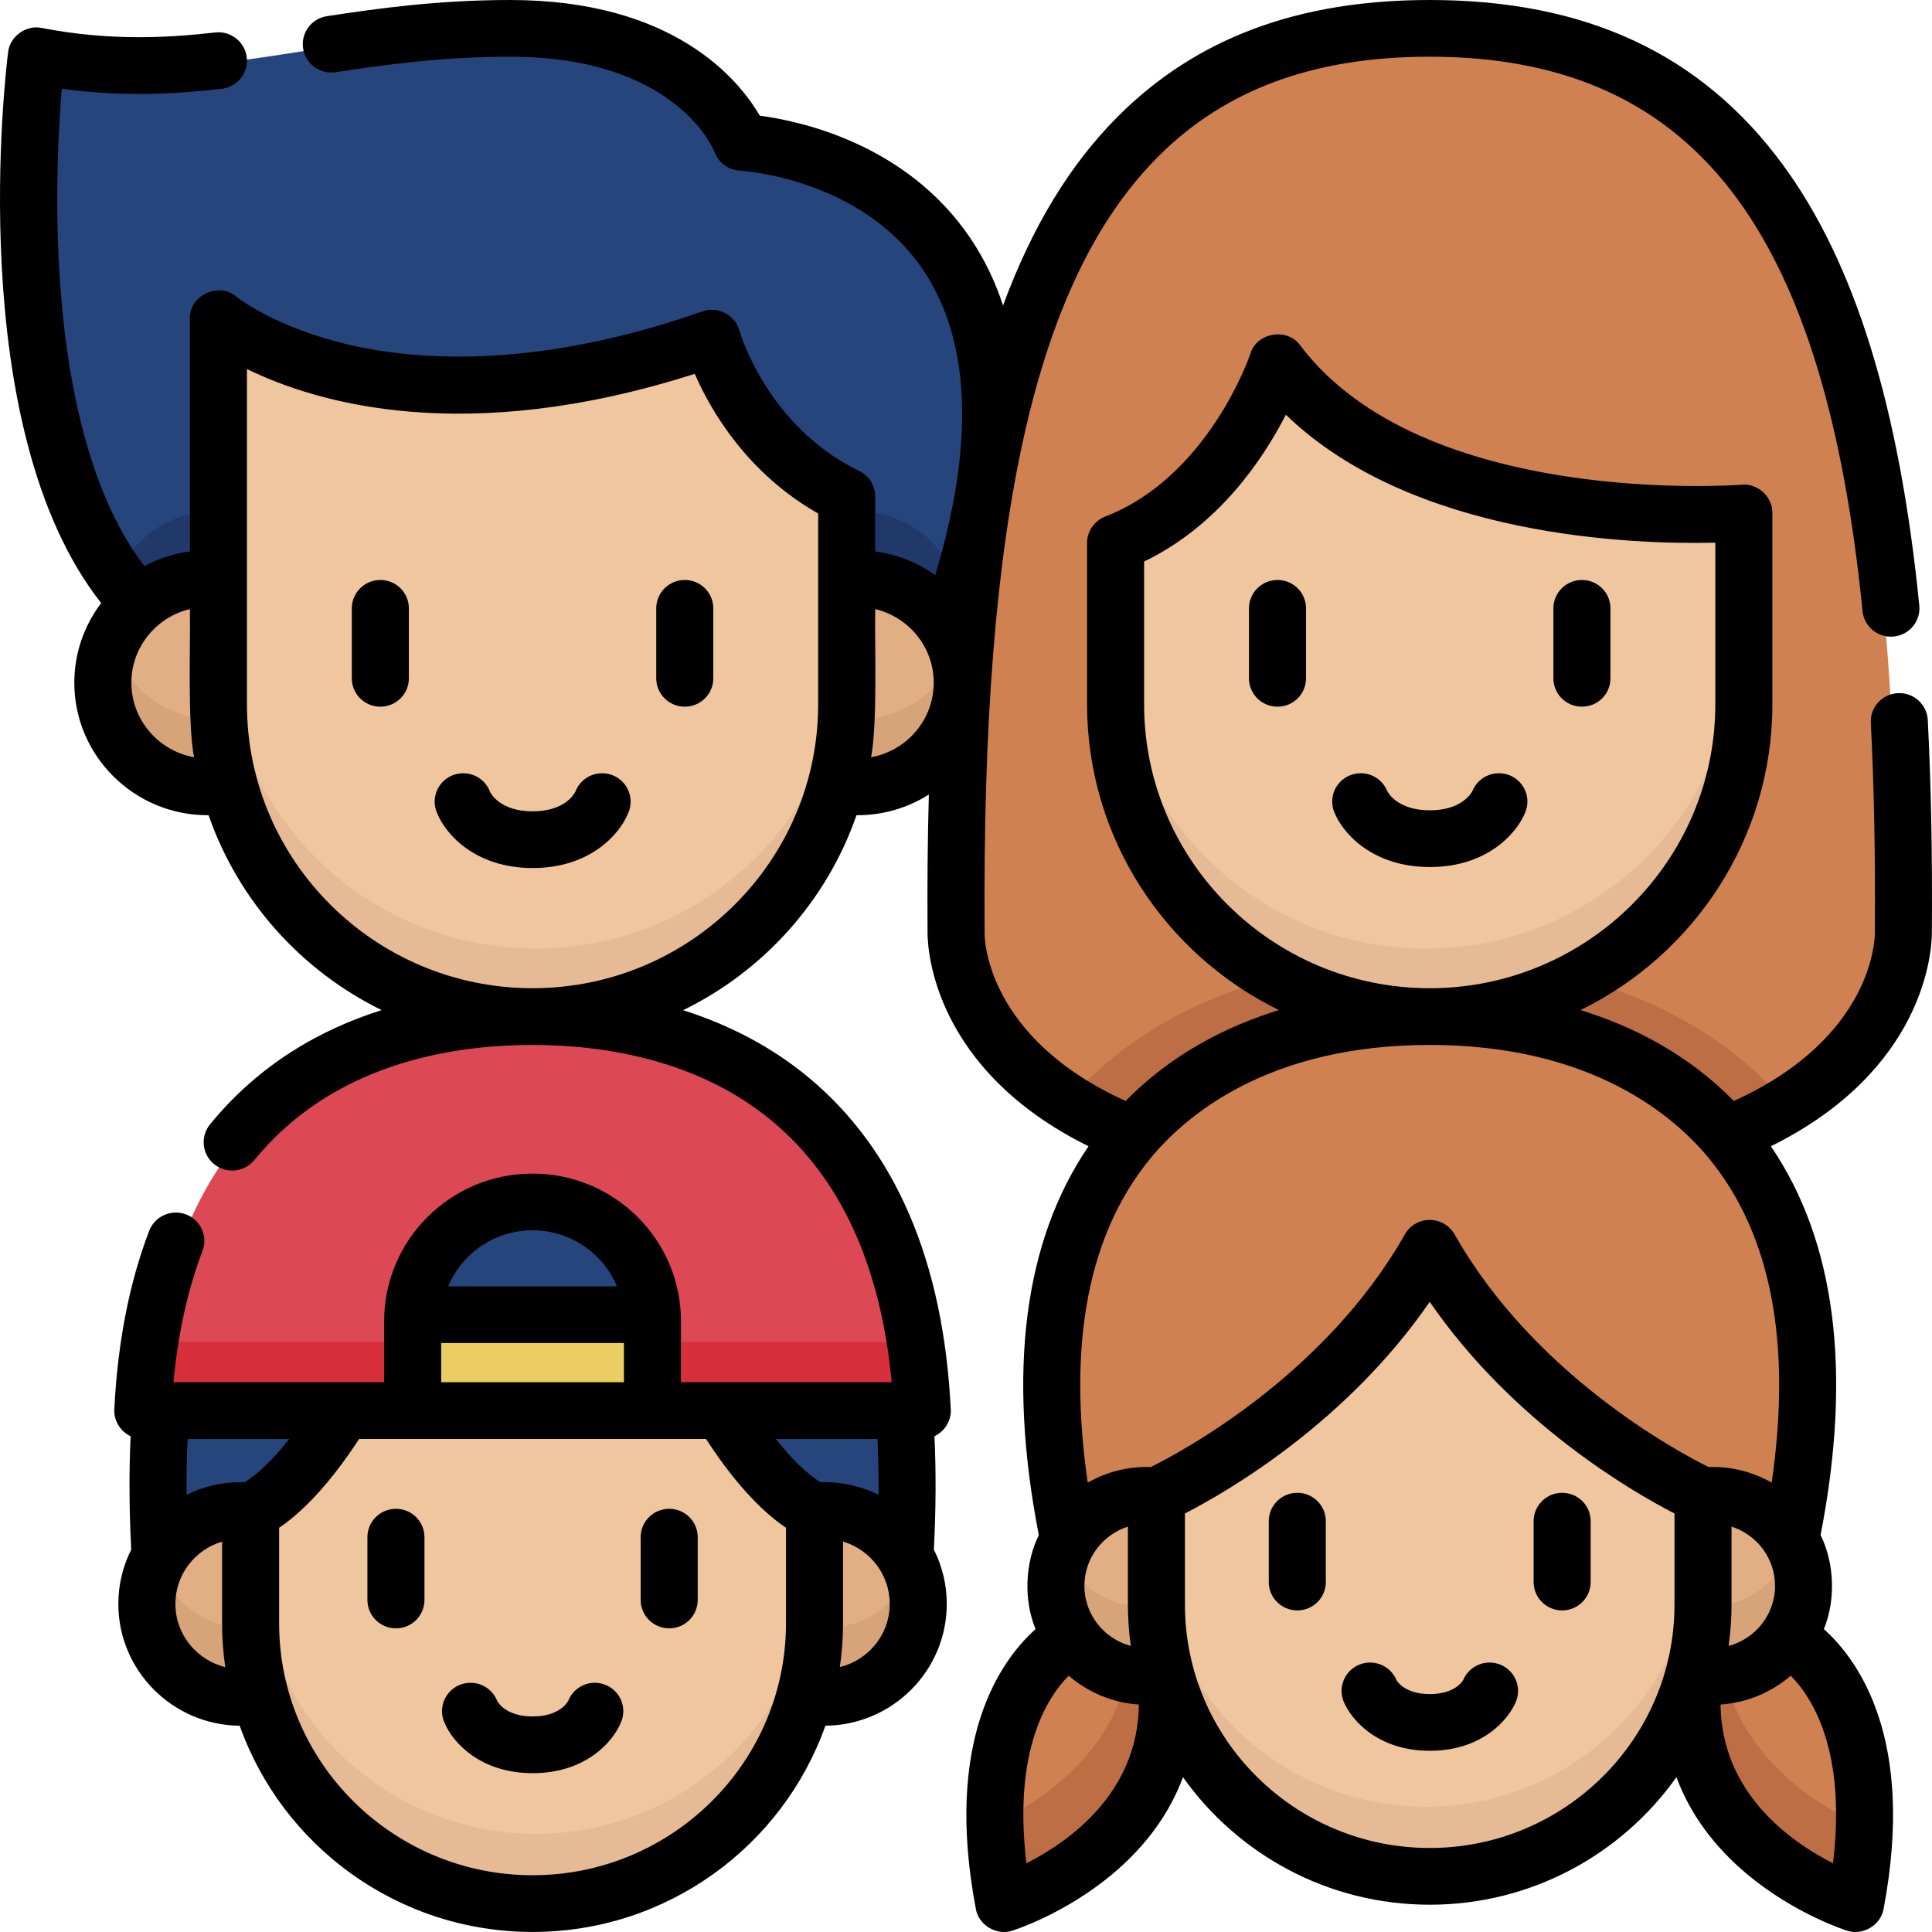 <svg id="Capa_1" enable-background="new 0 0 512 512" height="512" viewBox="0 0 512 512" width="512" xmlns="http://www.w3.org/2000/svg"><g><g><g><path d="m377.903 8c-100.578 0-125.635 91.361-124.534 239.178h.004s-.994 34.501 46.51 53.523c19.803-23.083 50.304-31.315 78.017-31.315s58.214 8.232 78.017 31.315c47.504-19.022 46.51-53.523 46.51-53.523h.009c1.102-147.817-23.955-239.178-124.533-239.178z" fill="#cf8151"></path><path d="m377.901 254.071c-33.744 0-70.874 9.989-95.069 37.982 4.845 3.09 10.483 6.017 17.051 8.648 19.803-23.083 50.304-31.315 78.017-31.315s58.214 8.232 78.017 31.315c6.569-2.63 12.206-5.557 17.051-8.648-24.193-27.993-61.323-37.982-95.067-37.982z" fill="#bd6e45"></path><path d="m337.88 96.388s-11.536 35.633-42.574 47.73v42.67c0 45.617 36.98 82.597 82.597 82.597 45.617 0 82.597-36.98 82.597-82.597v-50.606c-.004.001-87.331 7.244-122.62-39.794z" fill="#f0c69e"></path><path d="m377.903 251.386c-45.617 0-82.597-36.98-82.597-82.597v18c0 45.617 36.98 82.597 82.597 82.597s82.597-36.98 82.597-82.597v-18c0 45.617-36.98 82.597-82.597 82.597z" fill="#e6ba94"></path></g><g><path d="m239.927 412.074c.818-14.064.728-26.852-.158-38.473h-195.527c-.885 11.621-.975 24.41-.158 38.473z" fill="#26457d"></path><path d="m67.871 429.863v-29.713c-.84-.086-1.693-.131-2.556-.131-13.653 0-24.72 11.068-24.72 24.72 0 13.653 11.068 24.72 24.72 24.72 1.727 0 3.413-.178 5.04-.516-1.618-6.088-2.484-12.482-2.484-19.08z" fill="#e2ae84"></path><path d="m218.702 400.019c-.863 0-1.716.045-2.556.131v29.713c0 6.598-.867 12.992-2.484 19.081 1.627.337 3.313.516 5.04.516 13.653 0 24.72-11.068 24.72-24.72 0-13.654-11.068-24.721-24.72-24.721z" fill="#e2ae84"></path><path d="m65.315 431.46c-10.476 0-19.423-6.52-23.023-15.72-1.091 2.79-1.697 5.823-1.697 9 0 13.653 11.068 24.72 24.72 24.72 1.727 0 3.413-.178 5.04-.516-1.497-5.637-2.341-11.539-2.46-17.619-.848.089-1.709.135-2.58.135z" fill="#d7a379"></path><path d="m218.702 431.46c-.871 0-1.732-.046-2.58-.134-.118 6.08-.962 11.982-2.46 17.619 1.627.337 3.313.516 5.04.516 13.653 0 24.72-11.068 24.72-24.72 0-3.177-.606-6.21-1.697-9-3.6 9.199-12.547 15.719-23.023 15.719z" fill="#d7a379"></path><path d="m244.481 373.601c-3.992-80.73-54.46-104.215-102.476-104.215s-98.484 23.485-102.475 104.215z" fill="#dc4955"></path><path d="m41.311 355.601c-.865 5.657-1.467 11.651-1.781 18h204.952c-.314-6.349-.916-12.343-1.781-18z" fill="#d82f3c"></path><path d="m191.763 373.601h-99.51c-14.121 23.251-24.379 26.548-24.382 26.549v29.713c0 40.945 33.192 74.137 74.137 74.137 40.945 0 74.137-33.192 74.137-74.137v-29.713s-10.26-3.296-24.382-26.549z" fill="#f0c69e"></path><path d="m142.008 486c-40.945 0-74.137-33.192-74.137-74.137v18c0 40.945 33.192 74.137 74.137 74.137 40.945 0 74.137-33.192 74.137-74.137v-18c0 40.945-33.192 74.137-74.137 74.137z" fill="#e6ba94"></path><path d="m173.532 373.601h-63.048v-23.667c0-17.41 14.114-31.524 31.524-31.524 17.41 0 31.524 14.114 31.524 31.524z" fill="#26457d"></path><path d="m110.484 348.226h63.048v25.375h-63.048z" fill="#f6e080"></path><path d="m110.484 355.601h63.048v18h-63.048z" fill="#eccd61"></path></g><g><path d="m283.862 433.596s-28.535 14.154-17.931 70.404c0 0 48.48-15.434 42.519-60.572z" fill="#cf8151"></path><path d="m308.451 443.428-8.955-3.581c-3.385 25.03-24.776 38.198-35.886 43.419.162 6.177.876 13.061 2.322 20.734-.001 0 48.48-15.434 42.519-60.572z" fill="#bd6e45"></path><path d="m471.944 433.596s28.535 14.154 17.931 70.404c0 0-48.48-15.434-42.519-60.572z" fill="#cf8151"></path><path d="m456.311 439.847-8.955 3.581c-5.961 45.138 42.519 60.572 42.519 60.572 1.446-7.673 2.16-14.557 2.322-20.734-11.11-5.221-32.501-18.389-35.886-43.419z" fill="#bd6e45"></path><path d="m472.814 407.691c21.958-107.917-41.64-138.305-94.913-138.305s-116.871 30.388-94.913 138.305z" fill="#cf8151"></path><path d="m377.903 330.673c25.021 44.432 71.86 65.479 71.86 65.479v28.782c0 39.687-32.173 71.86-71.86 71.86-39.687 0-71.86-32.172-71.86-71.86v-28.782c0-.001 46.839-21.048 71.86-65.479z" fill="#f0c69e"></path><path d="m377.903 478.793c-39.687 0-71.86-32.172-71.86-71.86v18c0 39.687 32.173 71.86 71.86 71.86 39.687 0 71.86-32.172 71.86-71.86v-18c0 39.687-32.173 71.86-71.86 71.86z" fill="#e6ba94"></path><path d="m306.043 424.933v-28.8c-.815-.084-1.641-.127-2.478-.127-13.233 0-23.961 10.728-23.961 23.961s10.728 23.961 23.961 23.961c1.674 0 3.308-.173 4.885-.5-1.567-5.902-2.407-12.1-2.407-18.495z" fill="#e2ae84"></path><path d="m452.241 396.006c-.837 0-1.663.043-2.478.127v28.8c0 6.395-.84 12.593-2.407 18.495 1.577.327 3.211.5 4.885.5 13.233 0 23.961-10.728 23.961-23.961 0-13.234-10.728-23.961-23.961-23.961z" fill="#e2ae84"></path><g fill="#d7a379"><path d="m303.566 425.928c-10.049 0-18.648-6.189-22.207-14.961-1.128 2.78-1.754 5.816-1.754 9 0 13.233 10.728 23.961 23.961 23.961 1.674 0 3.308-.173 4.885-.5-1.497-5.634-2.321-11.541-2.393-17.629-.82.085-1.651.129-2.492.129z"></path><path d="m452.241 425.928c-.842 0-1.673-.044-2.492-.129-.072 6.088-.897 11.995-2.393 17.629 1.577.327 3.211.5 4.885.5 13.233 0 23.961-10.728 23.961-23.961 0-3.184-.626-6.22-1.754-9-3.559 8.772-12.158 14.961-22.207 14.961z"></path></g></g><g><path d="m251.103 166.971c43.936-124.487-54.195-128.83-54.195-128.83s-11.048-30.141-60.765-30.141c-49.716 0-80.401 15.936-124.594 7.256 0 0-13.027 102.778 27.067 144.941z" fill="#26457d"></path><path d="m56.561 135.539c-11.055 0-20.582 6.516-24.967 15.914 2.138 3.131 4.471 6.062 7.022 8.744l20.792.663v-25.174c-.936-.097-1.886-.147-2.847-.147z" fill="#21386b"></path><path d="m251.103 166.971c1.189-3.369 2.254-6.633 3.24-9.828-2.716-12.355-13.721-21.604-26.892-21.604-.962 0-1.912.05-2.848.146v30.441z" fill="#21386b"></path><path d="m224.603 131.82v54.969c0 45.617-36.98 82.597-82.597 82.597-45.617 0-82.597-36.98-82.597-82.597v-102.005s42.574 35.852 129.759 5.159c0 .001 7.517 28.198 35.435 41.877z" fill="#f0c69e"></path><path d="m142.006 251.386c-45.617 0-82.597-36.98-82.597-82.597v18c0 45.617 36.98 82.597 82.597 82.597 45.617 0 82.597-36.98 82.597-82.597v-18c0 45.617-36.98 82.597-82.597 82.597z" fill="#e6ba94"></path><path d="m59.408 186.789v-33.104c-.936-.096-1.886-.146-2.848-.146-15.211 0-27.541 12.331-27.541 27.541 0 15.211 12.331 27.541 27.541 27.541 1.924 0 3.802-.199 5.615-.575-1.801-6.782-2.767-13.907-2.767-21.257z" fill="#e2ae84"></path><path d="m227.451 153.539c-.962 0-1.912.05-2.848.146v33.104c0 7.35-.965 14.475-2.767 21.258 1.813.376 3.691.575 5.615.575 15.211 0 27.541-12.331 27.541-27.541 0-15.211-12.331-27.542-27.541-27.542z" fill="#e2ae84"></path><g fill="#d7a379"><path d="m56.561 190.622c-12.058 0-22.299-7.752-26.029-18.541-.975 2.821-1.512 5.847-1.512 9 0 15.211 12.331 27.541 27.541 27.541 1.924 0 3.802-.199 5.615-.575-1.5-5.646-2.41-11.531-2.677-17.583-.966.103-1.945.158-2.938.158z"></path><path d="m227.451 190.622c-.993 0-1.973-.055-2.939-.158-.266 6.052-1.177 11.937-2.676 17.583 1.813.376 3.691.575 5.615.575 15.211 0 27.541-12.331 27.541-27.541 0-3.153-.537-6.179-1.512-9-3.731 10.789-13.972 18.541-26.029 18.541z"></path></g></g></g><g><path d="m100.794 153.7c-4.175 0-7.559 3.364-7.559 7.514v18.552c0 4.15 3.384 7.515 7.559 7.515s7.559-3.364 7.559-7.515v-18.552c0-4.15-3.385-7.514-7.559-7.514z"></path><path d="m181.471 153.7c-4.175 0-7.559 3.364-7.559 7.514v18.552c0 4.15 3.385 7.515 7.559 7.515s7.559-3.364 7.559-7.515v-18.552c0-4.15-3.384-7.514-7.559-7.514z"></path><path d="m338.551 153.7c-4.175 0-7.559 3.364-7.559 7.514v18.552c0 4.15 3.384 7.515 7.559 7.515s7.559-3.364 7.559-7.515v-18.552c0-4.15-3.384-7.514-7.559-7.514z"></path><path d="m419.228 187.281c4.175 0 7.559-3.364 7.559-7.515v-18.552c0-4.15-3.384-7.514-7.559-7.514s-7.559 3.364-7.559 7.514v18.552c0 4.151 3.385 7.515 7.559 7.515z"></path><path d="m104.928 399.847c-4.175 0-7.559 3.364-7.559 7.514v16.652c0 4.15 3.384 7.515 7.559 7.515s7.559-3.364 7.559-7.515v-16.652c0-4.149-3.385-7.514-7.559-7.514z"></path><path d="m177.342 399.847c-4.175 0-7.559 3.364-7.559 7.514v16.652c0 4.15 3.384 7.515 7.559 7.515s7.559-3.364 7.559-7.515v-16.652c0-4.149-3.384-7.514-7.559-7.514z"></path><path d="m343.795 395.609c-4.175 0-7.559 3.364-7.559 7.514v16.141c0 4.15 3.384 7.514 7.559 7.514s7.559-3.364 7.559-7.514v-16.141c0-4.149-3.385-7.514-7.559-7.514z"></path><path d="m413.985 395.609c-4.175 0-7.559 3.364-7.559 7.514v16.141c0 4.15 3.384 7.514 7.559 7.514s7.559-3.364 7.559-7.514v-16.141c0-4.149-3.385-7.514-7.559-7.514z"></path><path d="m510.884 190.812c-.212-4.145-3.782-7.344-7.933-7.123-4.17.211-7.377 3.742-7.165 7.886.86 16.816 1.209 34.828 1.065 55.051-.014.223-.017.448-.011.674.011 1.161-.182 27.59-37.359 44.47-12.15-12.393-26.646-19.765-40.624-24.088 30.085-14.723 50.841-45.509 50.841-81.034v-50.704c.095-4.283-3.933-7.937-8.182-7.489-.93.075-84.32 6.3-116.917-36.892-3.407-4.822-11.563-3.479-13.234 2.18-.107.324-11.013 32.513-38.467 43.15-2.903 1.125-4.814 3.904-4.814 7.001v42.753c0 35.525 20.758 66.31 50.843 81.032-13.98 4.322-28.479 11.695-40.631 24.09-37.178-16.88-37.371-43.306-37.361-44.401.005-.167.004-.333-.002-.499-.799-109.37 13.398-172.717 46.026-205.395 17.769-17.796 41.298-26.447 71.932-26.447 36.213 0 62.83 12.263 81.37 37.489 17.444 23.735 28.347 59.532 33.33 109.438.412 4.13 4.113 7.139 8.269 6.736 4.155-.41 7.188-4.09 6.776-8.22-5.257-52.648-17.087-90.86-36.167-116.82-21.59-29.372-52.199-43.65-93.579-43.65-34.87 0-61.909 10.104-82.662 30.889-12.589 12.608-22.669 29.066-30.411 50.07-2.122-6.495-5.027-12.488-8.738-17.956-16.85-24.821-44.777-30.896-55.725-32.352-5.538-9.498-22.742-30.651-66.13-30.651-18.965 0-35.017 2.21-48.574 4.282-4.127.631-6.957 4.467-6.323 8.569.635 4.102 4.491 6.914 8.62 6.285 13.005-1.988 28.377-4.108 46.277-4.108 43.671 0 53.767 24.313 54.146 25.271 1.044 2.833 3.712 4.77 6.743 4.92.318.016 32.013 1.856 48.515 26.31 12.637 18.725 13.704 45.907 3.218 80.904-4.601-3.296-10.025-5.52-15.906-6.299v-14.562c0-2.868-1.642-5.486-4.233-6.748-24.537-11.951-31.674-36.92-31.736-37.145-1.018-4.148-5.82-6.65-9.814-5.152-43.086 15.078-74.391 13.194-93.066 8.961-20.091-4.556-30.271-12.735-30.338-12.789-4.615-4.136-12.63-.466-12.428 5.748v61.692c-4.304.57-8.367 1.906-12.039 3.878-12.786-16.609-20.565-43.599-22.591-78.649-1.16-20.065-.135-38.054.682-47.852 16.891 2.311 31.311 1.276 42.366.022 4.148-.471 7.126-4.196 6.652-8.319s-4.22-7.084-8.369-6.613c-11.715 1.332-27.522 2.398-45.921-1.195-4.141-.904-8.509 2.21-8.956 6.429-.534 4.181-12.139 99.273 24.666 145.979-4.465 5.88-7.118 13.192-7.118 21.11 0 19.359 15.843 35.109 35.317 35.109.089 0 .177-.006.266-.007 7.855 22.616 24.5 41.194 45.869 51.656-16.204 5.113-32.45 14.317-45.485 30.274-2.631 3.222-2.138 7.954 1.103 10.571 3.241 2.616 8.001 2.126 10.633-1.096 20.603-25.221 51.467-30.516 73.732-30.516 17.876 0 43.392 3.493 63.437 20.13 18.182 15.092 28.84 38.366 31.735 69.257h-45.022-10.815v-16.198c0-21.56-17.644-39.099-39.332-39.099s-39.332 17.54-39.332 39.099v16.198h-10.815-45.026c1.216-12.911 3.8-24.58 7.708-34.778 1.487-3.878-.471-8.22-4.372-9.697-3.901-1.478-8.269.468-9.755 4.346-5.257 13.713-8.367 29.618-9.245 47.272-.181 2.98 1.603 5.927 4.322 7.156-.441 9.478-.387 19.546.163 30.054-2.184 4.338-3.421 9.226-3.421 14.398 0 17.698 14.402 32.109 32.167 32.275 11.287 31.798 41.804 54.653 77.606 54.653s66.318-22.855 77.605-54.653c17.765-.165 32.167-14.577 32.167-32.275 0-5.175-1.238-10.066-3.426-14.406.55-10.505.604-20.57.163-30.045 2.719-1.229 4.502-4.176 4.322-7.156-1.95-39.201-14.636-68.788-37.708-87.937-9.468-7.859-20.668-13.823-33.225-17.797 21.407-10.455 38.088-29.04 45.952-51.684.089.001.177.007.266.007 6.952 0 13.435-2.015 18.906-5.477-.325 11.637-.438 23.842-.342 36.649.001.042.001.083.002.125.008 4.151 1.449 36.056 42.655 56.434-17.148 25.167-21.578 59.775-13.173 103.052-3.676 7.41-4.036 17.207-.866 24.908-9.227 8.274-24.338 29.251-15.826 74.135.718 4.338 5.575 7.191 9.722 5.768.557-.176 13.772-4.432 26.233-14.778 9.005-7.477 15.357-16.206 18.943-25.889 14.492 20.422 38.389 33.8 65.385 33.8s50.893-13.378 65.385-33.8c3.586 9.682 9.938 18.411 18.944 25.889 12.46 10.346 25.676 14.602 26.233 14.778 4.146 1.423 9.003-1.431 9.721-5.768 8.512-44.885-6.599-65.862-15.826-74.136 3.172-7.704 2.81-17.504-.869-24.915 8.404-43.274 3.972-77.879-13.175-103.045 40.65-20.104 42.601-51.424 42.654-56.25.005-.102.008-.205.009-.308.153-20.712-.2-39.159-1.082-56.4zm-278.071 205.311c-4.338-2.139-9.219-3.348-14.38-3.348-.339 0-.679.016-1.019.026-1.855-1.126-6.089-4.203-11.811-11.466h26.942c.221 4.771.313 9.705.268 14.788zm-91.678-70.086c10.065 0 18.712 6.138 22.361 14.845h-44.723c3.65-8.707 12.297-14.845 22.362-14.845zm-24.214 29.874h48.427v10.395h-48.427zm-52.065 36.89c-.34-.01-.681-.026-1.02-.026-5.163 0-10.046 1.21-14.385 3.351-.044-5.084.047-10.018.269-14.791h26.945c-5.722 7.261-9.955 10.341-11.809 11.466zm-18.375 32.256c0-7.791 5.225-14.386 12.373-16.52v21.654c0 3.94.298 7.81.842 11.603-7.573-1.854-13.215-8.644-13.215-16.737zm161.817 5.133c0 36.814-30.129 66.766-67.163 66.766-37.033 0-67.163-29.951-67.163-66.766v-25.318c5.359-3.578 12.875-10.73 21.2-23.538h91.924c8.878 13.68 16.403 20.335 21.202 23.524zm14.275 11.603c.544-3.793.843-7.663.843-11.603v-21.654c7.148 2.135 12.373 8.729 12.373 16.52 0 8.094-5.642 14.884-13.216 16.737zm-187.758-260.864c0-9.465 6.63-17.401 15.51-19.511.18 9.604-.662 30.059 1.101 39.255-9.429-1.691-16.611-9.891-16.611-19.744zm182.006 5.719c0 41.488-33.954 75.241-75.689 75.241s-75.689-33.753-75.689-75.241v-88.851c18.557 9.078 57.895 20.693 118.673 1.271 4.177 9.597 13.712 26.203 32.705 37.021zm14.023 14.023c1.749-9.088.919-29.766 1.095-39.254 8.881 2.11 15.511 10.046 15.511 19.511 0 9.852-7.179 18.051-16.606 19.743zm72.357-14.023v-37.839c19.807-9.533 31.586-27.206 37.568-38.904 33.637 32.526 92.13 34.436 113.81 33.909v42.834c0 41.488-33.954 75.241-75.689 75.241s-75.689-33.752-75.689-75.241zm-3.522 249.542c-7.073-1.886-12.304-8.296-12.304-15.914 0-7.339 4.85-13.568 11.529-15.701v20.677c0 3.712.277 7.359.775 10.938zm-27.666 57.596c-3.588-29.741 5.432-43.877 11.205-49.705 5.059 4.363 11.512 7.161 18.601 7.635-.256 23.547-18.66 36.428-29.806 42.07zm106.876-4.051c-35.768 0-64.867-28.927-64.867-64.484v-24.161c11.57-5.964 42.861-24.143 64.868-56.084 22.007 31.941 53.297 50.12 64.867 56.084v24.161c0 35.557-29.1 64.484-64.868 64.484zm91.515-69.46c0 7.619-5.231 14.029-12.304 15.914.498-3.579.775-7.226.775-10.939v-20.677c6.679 2.134 11.529 8.363 11.529 15.702zm15.363 73.51c-11.154-5.646-29.55-18.526-29.806-42.068 7.088-.474 13.542-3.272 18.601-7.635 5.773 5.826 14.792 19.962 11.205 49.703zm-16.252-100.878c-4.884-2.789-10.738-4.357-16.723-4.128-8.296-4.114-46.241-24.453-67.316-61.658-1.34-2.364-3.857-3.827-6.587-3.827-2.729 0-5.247 1.463-6.587 3.827-21.08 37.212-59.037 57.552-67.317 61.658-5.988-.229-11.841 1.34-16.727 4.13-5.377-37.068.192-65.943 16.63-85.944 9.223-11.221 31.1-30.047 73.997-30.047s64.775 18.826 73.998 30.048c16.44 20.001 22.009 48.874 16.632 85.941z"></path><path d="m397.621 441.157c-3.863-1.581-8.279.25-9.868 4.087-.015.037-1.964 3.706-8.838 3.706s-8.823-3.669-8.838-3.706c-1.589-3.837-6.005-5.668-9.868-4.087-3.86 1.58-5.701 5.972-4.111 9.81 2.002 4.833 9.061 13.012 22.818 13.012s20.816-8.179 22.818-13.012c1.588-3.838-.253-8.23-4.113-9.81z"></path><path d="m404.078 215.591c.45-.962.708-2.029.708-3.16 0-4.15-3.384-7.515-7.559-7.515-3.161 0-5.872 1.926-7 4.664-.001-.001 0 .001 0 0-.259.528-2.778 5.162-11.311 5.162s-11.052-4.633-11.311-5.162c0 .001.001 0 0 .001-1.128-2.739-3.839-4.665-7.001-4.665-4.175 0-7.559 3.364-7.559 7.515 0 1.134.26 2.205.712 3.169 2.25 5.313 10.021 14.172 25.158 14.172 15.145 0 22.917-8.87 25.163-14.181z"></path><path d="m157.623 445.957c-3.186 0-5.905 1.961-7.018 4.733-.001-.001-.007-.005-.007-.006-.216.429-2.316 4.194-9.439 4.194-7.122 0-9.222-3.764-9.438-4.194 0 .001.001-.001 0 .001-1.113-2.772-3.84-4.728-7.026-4.728-4.175 0-7.559 3.364-7.559 7.514 0 1.129.255 2.198.704 3.159 2.042 4.931 9.252 13.277 23.319 13.277s21.277-8.346 23.319-13.277c0 0-.003-.001-.003-.001.449-.961.707-2.028.707-3.157 0-4.151-3.384-7.515-7.559-7.515z"></path><path d="m159.56 204.921c-3.268 0-6.044 2.065-7.099 4.952-.005-.004-.016-.011-.016-.013-.258.527-2.772 5.15-11.288 5.15s-11.03-4.623-11.288-5.15c.001.002 0 0 0 0-1.055-2.887-3.846-4.939-7.115-4.939-4.175 0-7.559 3.364-7.559 7.514 0 1.2.277 2.336.78 3.343 2.194 5.297 9.966 14.261 25.182 14.261s22.988-8.964 25.182-14.261c.503-1.006.779-2.143.779-3.343.001-4.149-3.383-7.514-7.558-7.514z"></path></g></g></svg>